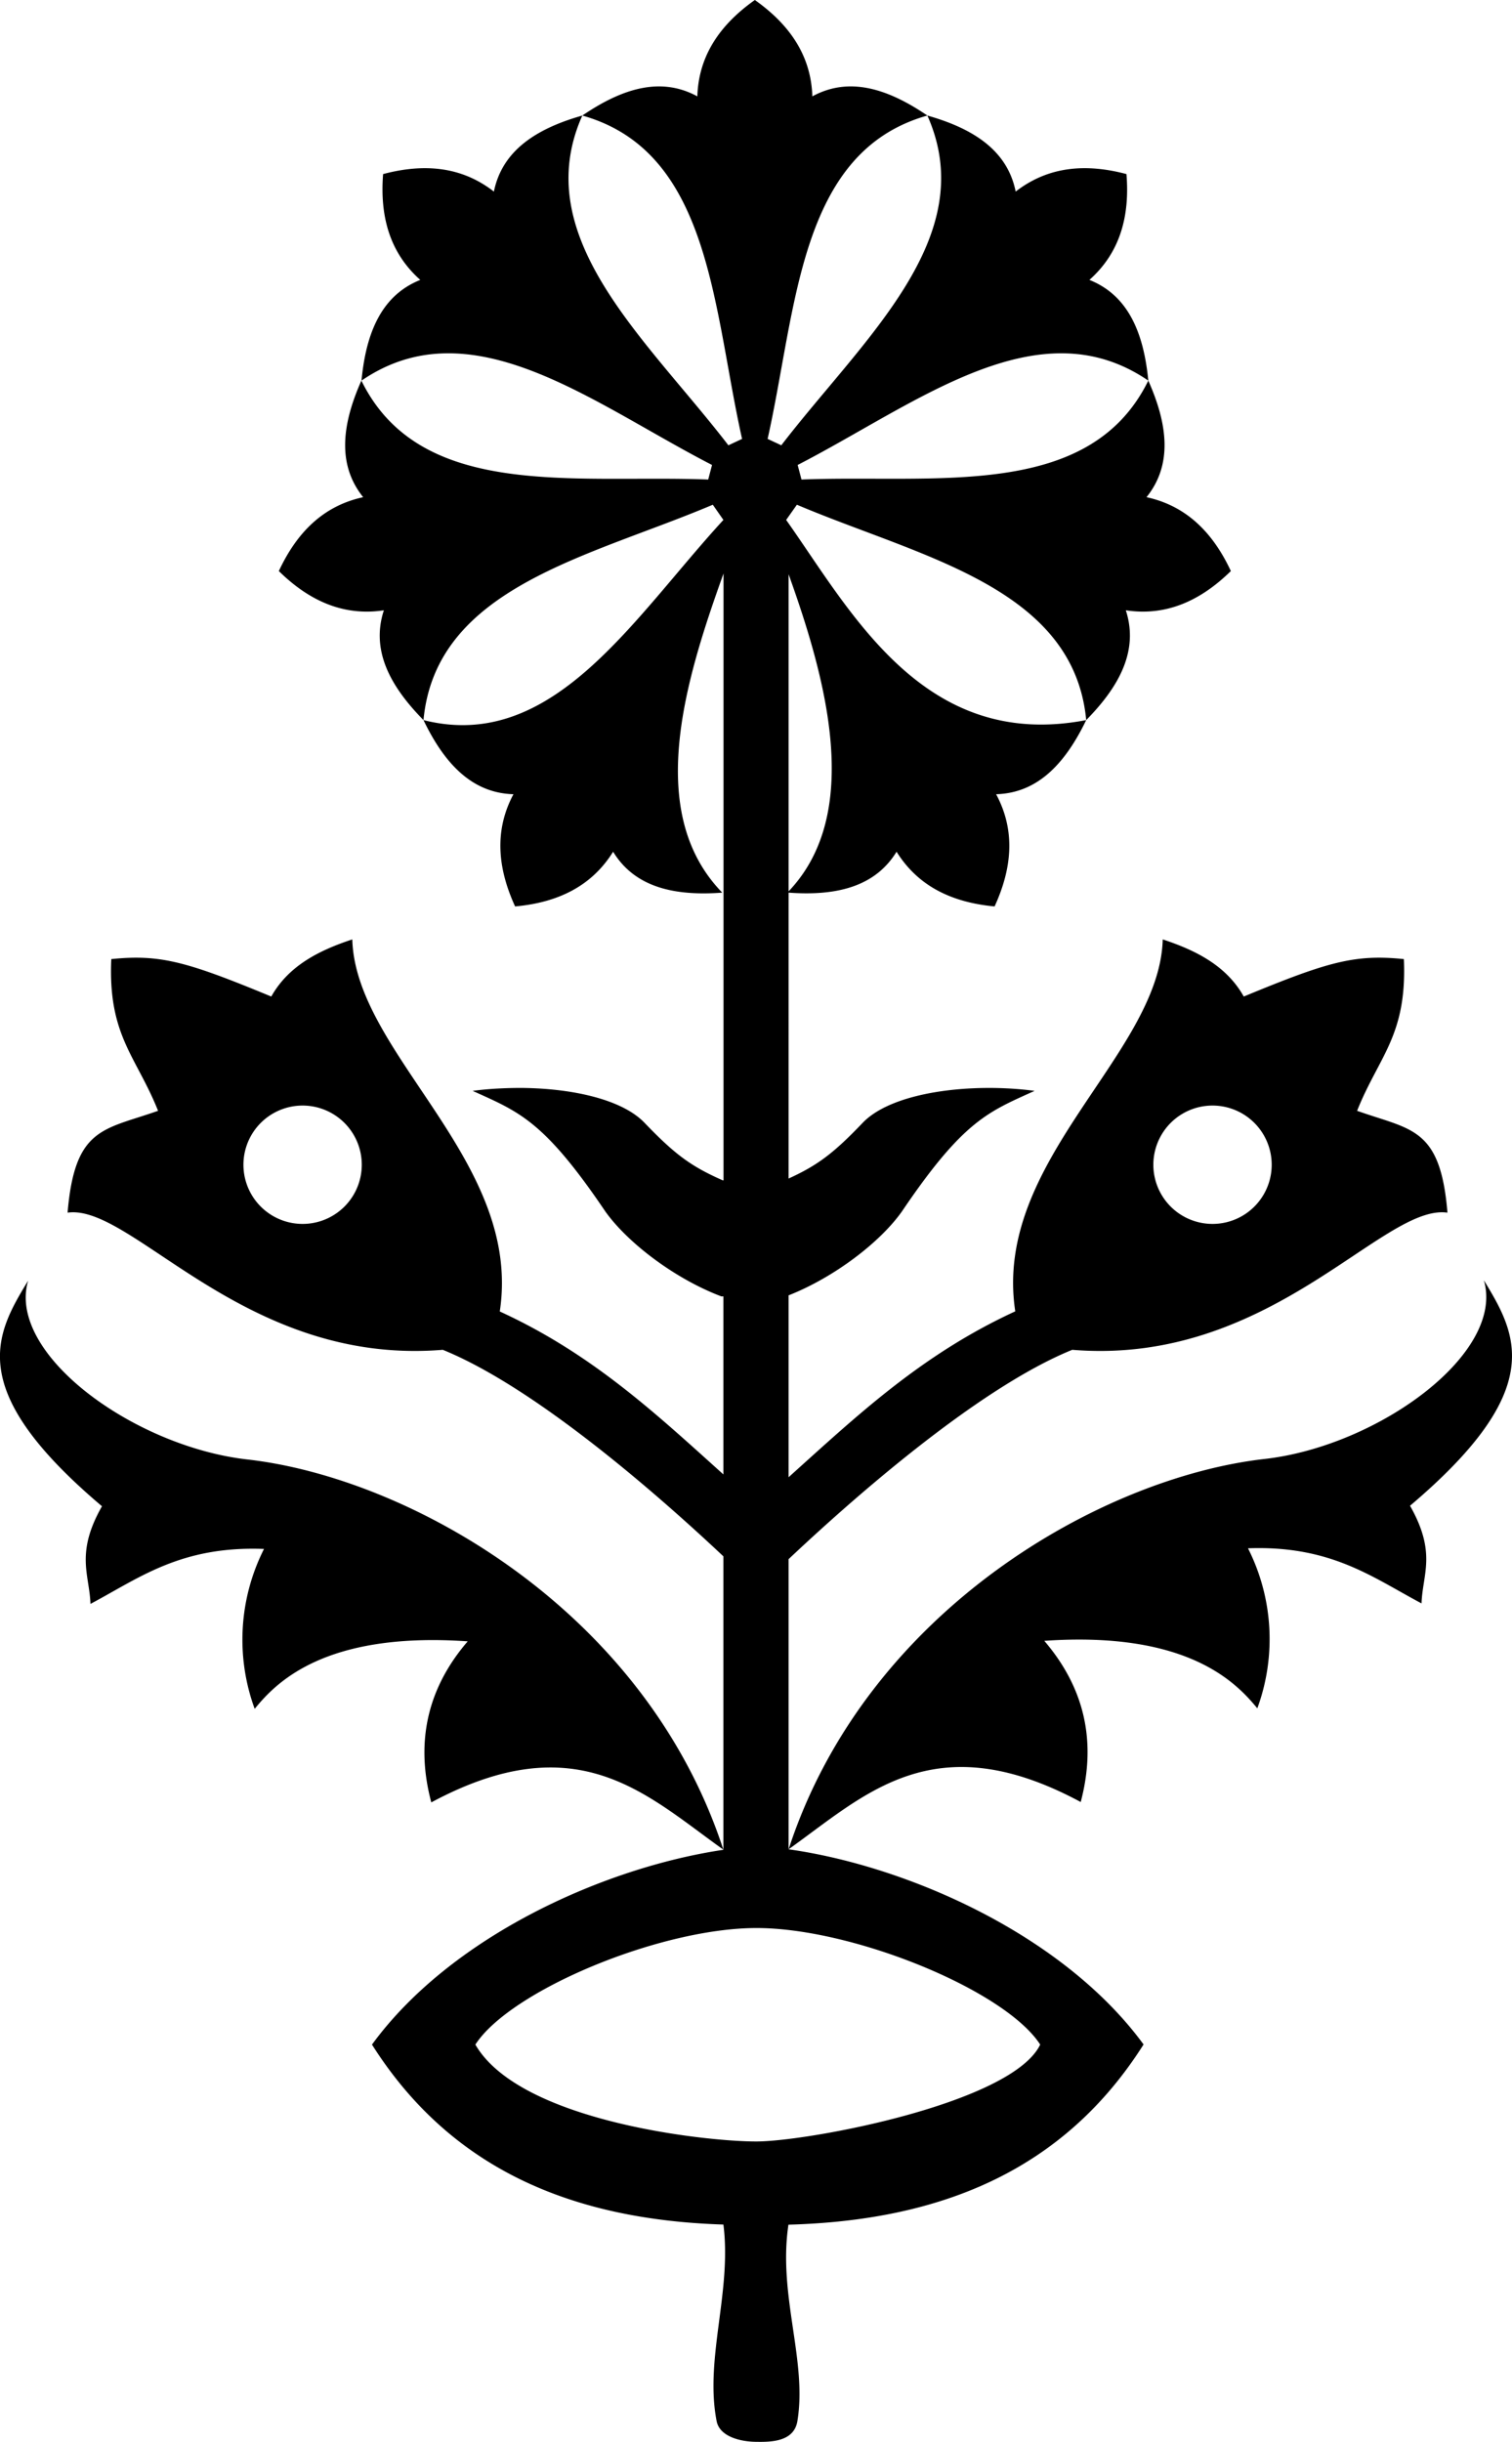 <svg xmlns="http://www.w3.org/2000/svg" viewBox="0 0 118.32 191.06">
  <path d="M59.07 0c-2.7 1.91-4.4 4.33-4.5 7.54-2.88-1.57-5.9-.61-9 1.5 10.07 2.84 10.21 15.08 12.5 25.3l-1.07.5c-6.38-8.3-15.7-16.25-11.43-25.8-3.6 1.02-6.27 2.74-6.92 5.95-2.53-1.97-5.47-2.22-8.67-1.37-.26 3.3.51 6.15 2.91 8.28-3.04 1.21-4.25 4.15-4.6 7.88 8.62-5.91 18.12 1.81 27.43 6.6l-.3 1.14c-10.46-.4-22.53 1.65-27.14-7.74-1.52 3.42-1.91 6.57.14 9.12-3.14.68-5.2 2.78-6.6 5.78 2.36 2.32 5.05 3.55 8.22 3.07-1.02 3.12.47 5.92 3.1 8.59.98-10.42 13-12.76 22.64-16.85l.83 1.19c-7.08 7.7-13.33 18.23-23.47 15.66 1.62 3.37 3.77 5.71 7.04 5.8-1.51 2.83-1.25 5.77.13 8.78 3.3-.3 5.97-1.55 7.67-4.28 1.7 2.79 4.8 3.48 8.54 3.2-6.08-6.25-2.93-16.54.1-24.97v47.48h-.06c-2.45-1.08-3.71-1.99-6.1-4.48-1.78-1.88-5.76-2.72-9.67-2.75-1.3 0-2.6.07-3.8.23 3.61 1.64 5.55 2.29 10.37 9.42 1.74 2.46 5.46 5.29 9.09 6.66h.16v13.93c-5.28-4.75-10.26-9.43-17.5-12.75 1.8-11.78-11.29-20.1-11.54-29.11-2.64.87-5 2.08-6.34 4.47-6.6-2.73-8.67-3.32-12.52-2.93-.27 5.99 1.96 7.6 3.66 11.87-4.24 1.5-6.52 1.26-7.08 7.97 5.06-.73 13.82 12.01 29.36 10.73 7.44 3.02 17.3 11.77 21.96 16.16v22.96c-9.24 1.37-21.26 6.7-27.5 15.24 6.11 9.65 15.51 13.7 27.5 14.08.67 5.25-1.48 10.5-.53 15.38.24 1.23 1.9 1.61 3.08 1.62 1.18.02 2.97 0 3.24-1.62.78-4.75-1.53-9.85-.7-15.37 12.13-.33 21.63-4.37 27.79-14.1-6.3-8.61-18.5-13.96-27.78-15.27v-22.7c4.56-4.3 14.64-13.31 22.2-16.38 15.54 1.28 24.3-11.46 29.36-10.73-.55-6.71-2.84-6.46-7.07-7.97 1.7-4.27 3.92-5.88 3.66-11.87-3.85-.39-5.93.2-12.53 2.93-1.34-2.39-3.7-3.6-6.34-4.47-.25 9.02-13.34 17.33-11.54 29.1-7.34 3.38-12.37 8.15-17.74 12.98v-14.23c3.56-1.4 7.18-4.16 8.88-6.58 4.82-7.13 6.77-7.78 10.37-9.42-4.8-.64-11.1.02-13.47 2.52-2.27 2.38-3.54 3.32-5.78 4.34V69.84c3.69.27 6.75-.43 8.45-3.2 1.7 2.73 4.37 3.97 7.67 4.28 1.38-3.01 1.64-5.95.12-8.78 3.28-.09 5.42-2.43 7.05-5.8-12.73 2.45-18.4-8.49-23.48-15.66l.84-1.19C72 43.58 84.01 45.92 85 56.34c2.63-2.67 4.11-5.47 3.1-8.59 3.17.48 5.85-.75 8.22-3.07-1.4-3-3.47-5.1-6.6-5.78 2.05-2.55 1.66-5.7.14-9.12-4.61 9.39-16.68 7.33-27.14 7.74l-.3-1.14c9.3-4.79 18.8-12.51 27.44-6.6-.36-3.73-1.57-6.67-4.61-7.88 2.4-2.13 3.17-4.98 2.9-8.28-3.2-.85-6.13-.6-8.67 1.37-.64-3.21-3.3-4.93-6.91-5.95 4.26 9.55-5.05 17.5-11.43 25.8l-1.07-.5c2.29-10.22 2.43-22.46 12.5-25.3-3.1-2.11-6.12-3.07-9-1.5-.1-3.21-1.8-5.63-4.5-7.54zm2.64 144.69c6.03-4.3 11.4-9.86 22.86-3.7 1.28-4.82.24-9-2.85-12.61 11.37-.79 15.1 3.39 16.67 5.28a15.74 15.74 0 00-.73-12.52c6.5-.24 9.75 2.28 13.58 4.31.08-2.3 1.2-3.94-.9-7.64 10.77-9.11 8.36-13.4 5.78-17.64 1.68 5.73-8.3 12.98-17.16 13.98-12.66 1.43-31.13 11.78-37.25 30.54zm-5.1.04c-6.12-18.76-24.6-29.11-37.25-30.54-8.86-1-18.84-8.25-17.16-13.99-2.58 4.24-5 8.54 5.78 17.65-2.1 3.7-.98 5.34-.9 7.64 3.82-2.03 7.07-4.55 13.58-4.3a15.74 15.74 0 00-.73 12.51c1.56-1.9 5.3-6.07 16.67-5.28-3.1 3.6-4.13 7.8-2.85 12.6 11.46-6.15 16.83-.59 22.86 3.7zm5.1-99.8c2.95 8.2 5.83 18.7 0 24.81zM23.67 86.5h.02a4.63 4.63 0 11-.02 0zm71.2 0h.02a4.63 4.63 0 11-.01 0zM37.2 159.97c2.73-4.23 14.44-9.12 22-9.12 7.54 0 19.44 4.85 22.2 9.12-2.23 4.61-18.22 7.59-22.24 7.58-4.02 0-18.5-1.59-21.96-7.58z" fill="currentColor"/>
</svg>

